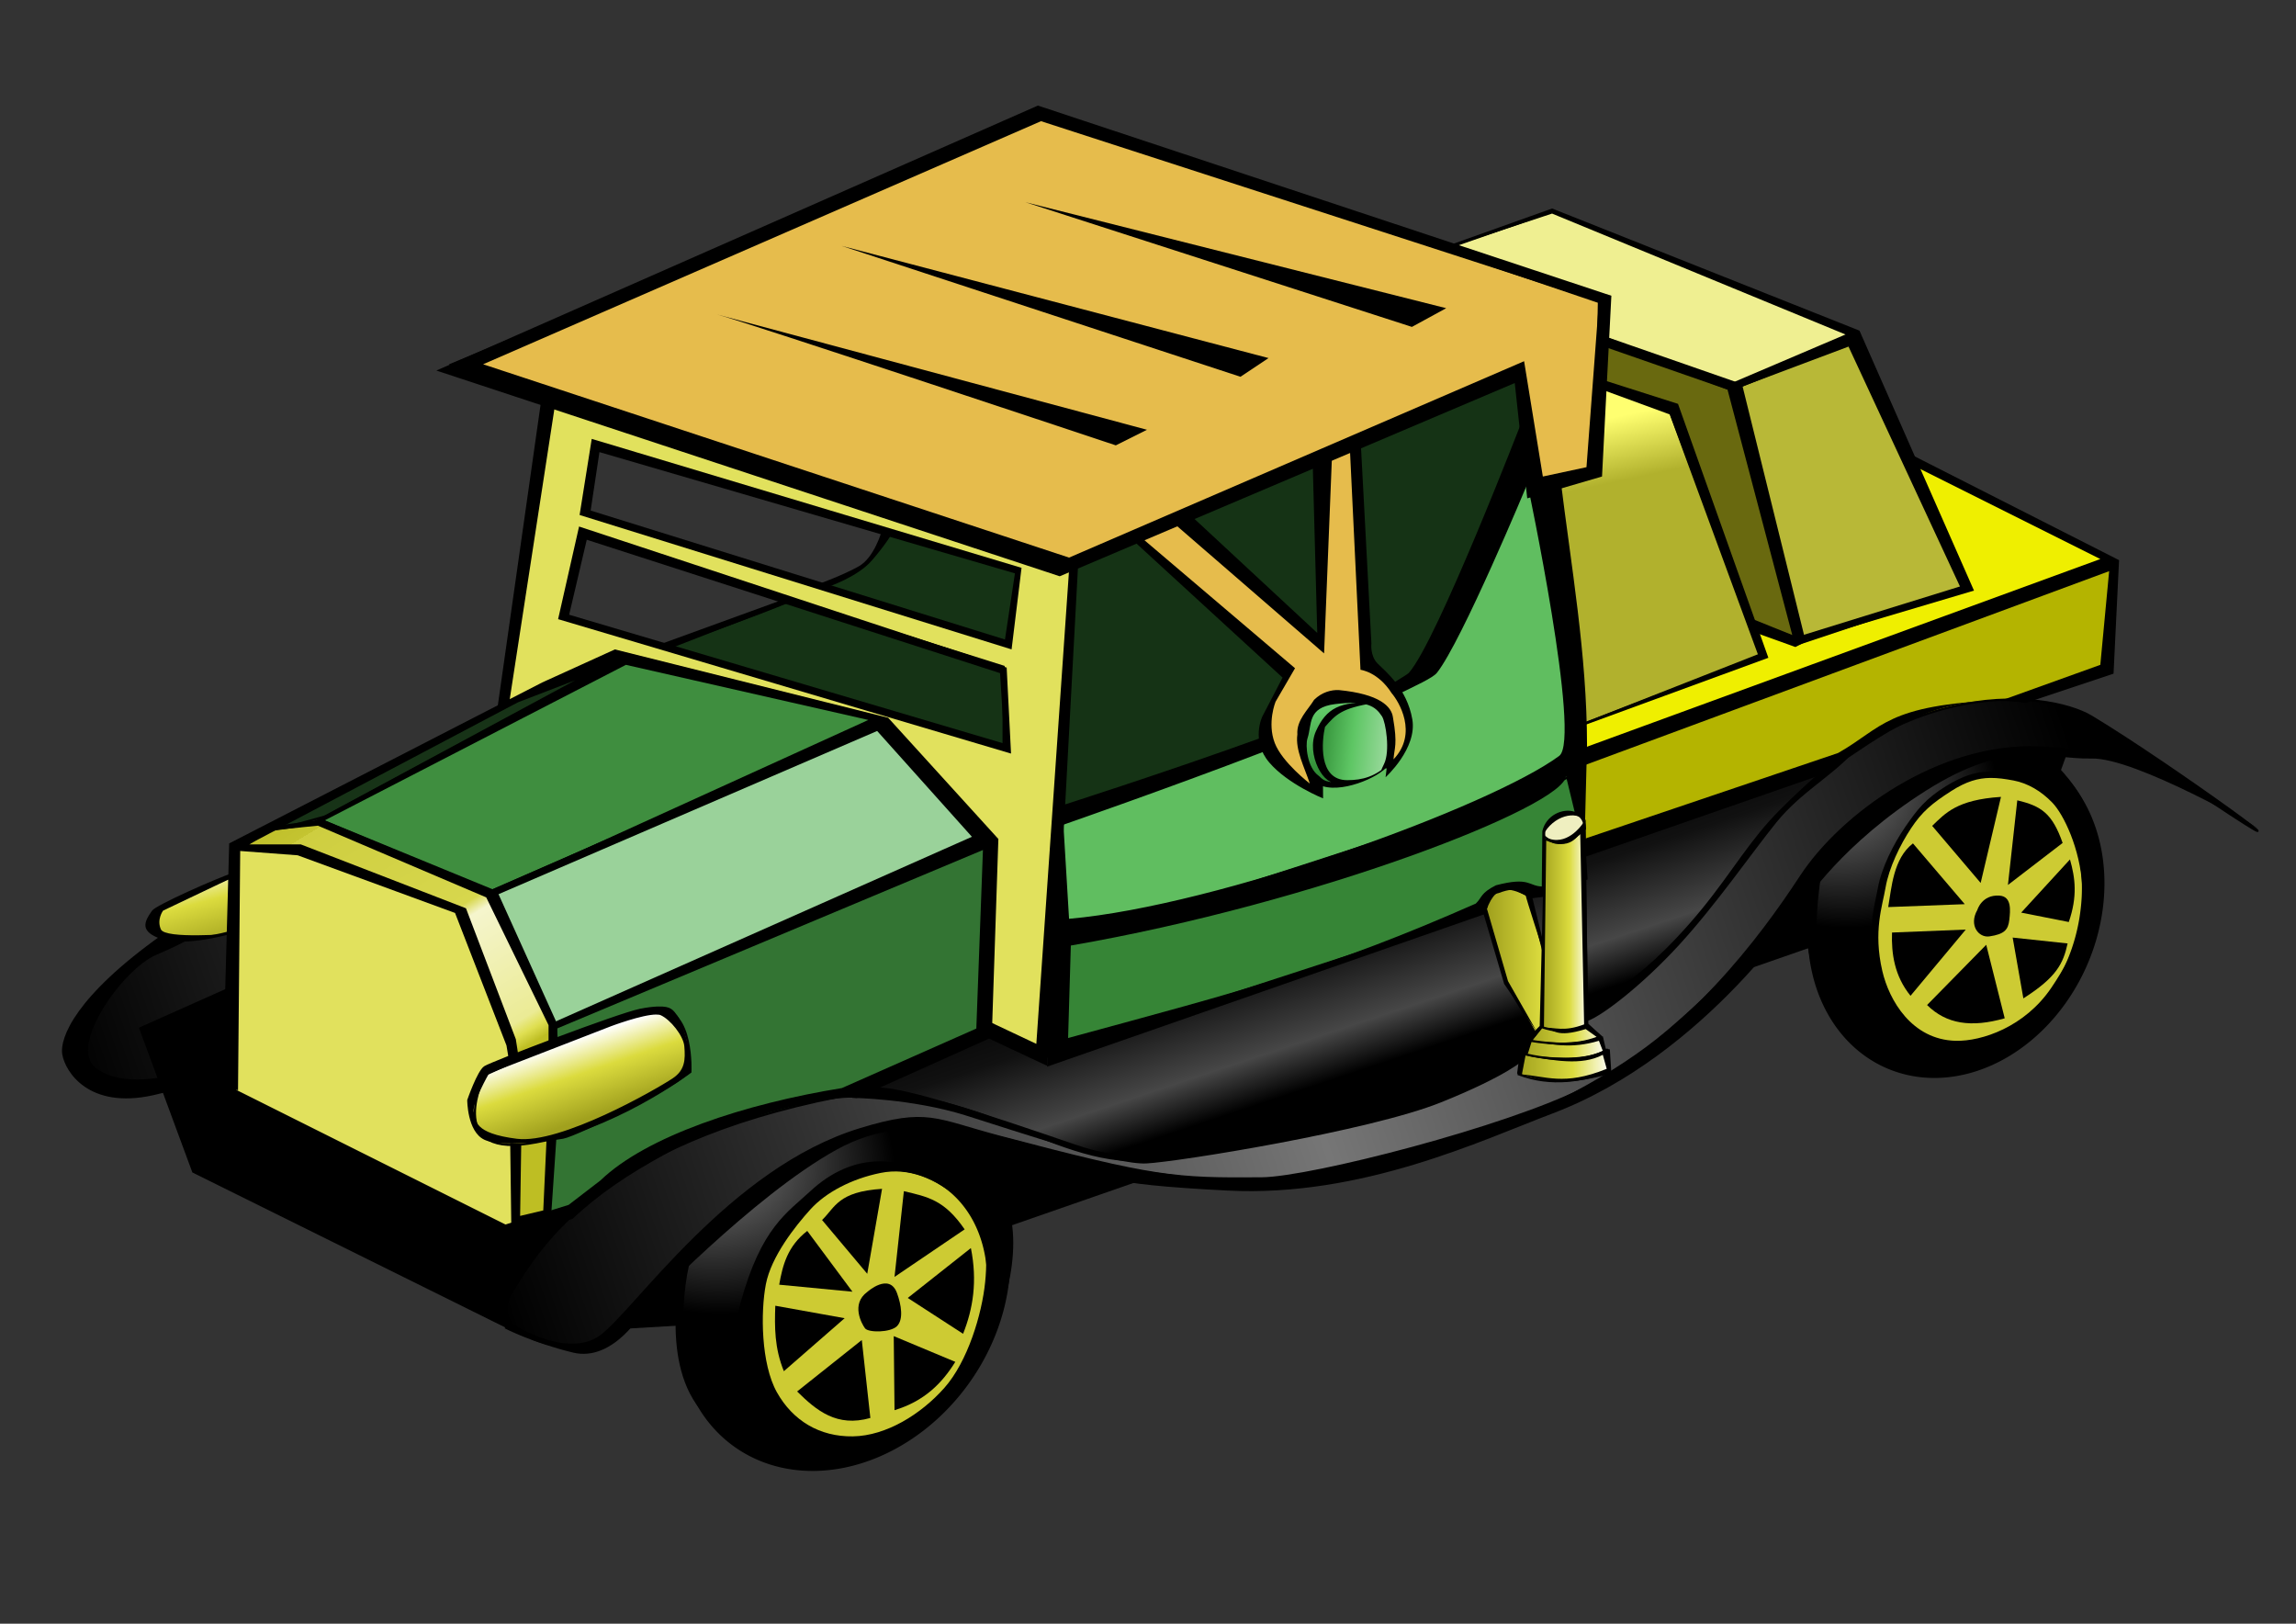 <?xml version="1.0" encoding="UTF-8" standalone="no"?>
<!-- Created with Inkscape (http://www.inkscape.org/) -->

<svg
   xmlns:dc="http://purl.org/dc/elements/1.1/"
   xmlns:cc="http://creativecommons.org/ns#"
   xmlns:rdf="http://www.w3.org/1999/02/22-rdf-syntax-ns#"
   xmlns:svg="http://www.w3.org/2000/svg"
   xmlns="http://www.w3.org/2000/svg"
   xmlns:xlink="http://www.w3.org/1999/xlink"
   xmlns:sodipodi="http://sodipodi.sourceforge.net/DTD/sodipodi-0.dtd"
   xmlns:inkscape="http://www.inkscape.org/namespaces/inkscape"
   width="1052.362"
   height="744.094"
   id="svg2"
   version="1.1"
   inkscape:version="0.48.3.1 r9886"
   sodipodi:docname="New document 1">
  <rect width="100%" height="100%" fill="#333333" stroke="none"/>
  <defs
     id="defs4">
    <linearGradient
       id="linearGradient4463">
      <stop
         style="stop-color:#2e8a34;stop-opacity:1;"
         offset="0"
         id="stop4465" />
      <stop
         id="stop4471"
         offset="0.5"
         style="stop-color:#5ec664;stop-opacity:1;" />
      <stop
         style="stop-color:#9dda9f;stop-opacity:1;"
         offset="1"
         id="stop4467" />
    </linearGradient>
    <linearGradient
       id="linearGradient4350">
      <stop
         id="stop4352"
         offset="0"
         style="stop-color:#000000;stop-opacity:1;" />
      <stop
         style="stop-color:#474747;stop-opacity:1;"
         offset="0.228"
         id="stop4354" />
      <stop
         id="stop4358"
         offset="0.614"
         style="stop-color:#111111;stop-opacity:1;" />
      <stop
         id="stop4356"
         offset="1"
         style="stop-color:#000000;stop-opacity:1;" />
    </linearGradient>
    <linearGradient
       id="linearGradient4298">
      <stop
         style="stop-color:#a1a11e;stop-opacity:1;"
         offset="0"
         id="stop4300" />
      <stop
         id="stop4302"
         offset="0.592"
         style="stop-color:#dbdb3e;stop-opacity:1;" />
      <stop
         style="stop-color:#ffffff;stop-opacity:1;"
         offset="1"
         id="stop4304" />
    </linearGradient>
    <linearGradient
       id="linearGradient4201">
      <stop
         style="stop-color:#858585;stop-opacity:1;"
         offset="0"
         id="stop4203" />
      <stop
         style="stop-color:#000000;stop-opacity:1;"
         offset="1"
         id="stop4205" />
    </linearGradient>
    <linearGradient
       id="linearGradient4117">
      <stop
         style="stop-color:#000000;stop-opacity:1;"
         offset="0"
         id="stop4119" />
      <stop
         id="stop4125"
         offset="0.5"
         style="stop-color:#767676;stop-opacity:1;" />
      <stop
         style="stop-color:#000000;stop-opacity:1;"
         offset="1"
         id="stop4121" />
    </linearGradient>
    <linearGradient
       id="linearGradient4106">
      <stop
         id="stop4108"
         offset="0"
         style="stop-color:#a1a11e;stop-opacity:1;" />
      <stop
         style="stop-color:#dbdb3e;stop-opacity:1;"
         offset="0.568"
         id="stop4110" />
      <stop
         id="stop4112"
         offset="1"
         style="stop-color:#ffffff;stop-opacity:1;" />
    </linearGradient>
    <linearGradient
       id="linearGradient4088">
      <stop
         style="stop-color:#a1a11e;stop-opacity:1;"
         offset="0"
         id="stop4090" />
      <stop
         id="stop4096"
         offset="0.557"
         style="stop-color:#dbdb3e;stop-opacity:1;" />
      <stop
         style="stop-color:#ffffff;stop-opacity:1;"
         offset="1"
         id="stop4092" />
    </linearGradient>
    <linearGradient
       id="linearGradient4068">
      <stop
         style="stop-color:#bbbb23;stop-opacity:1;"
         offset="0"
         id="stop4070" />
      <stop
         id="stop4078"
         offset="0.148"
         style="stop-color:#c4c431;stop-opacity:1;" />
      <stop
         id="stop4076"
         offset="0.148"
         style="stop-color:#cece40;stop-opacity:1;" />
      <stop
         style="stop-color:#d7d74d;stop-opacity:1;"
         offset="0.553"
         id="stop4080" />
      <stop
         id="stop4082"
         offset="0.593"
         style="stop-color:#f5f5cd;stop-opacity:1;" />
      <stop
         style="stop-color:#ebeb95;stop-opacity:1;"
         offset="0.925"
         id="stop4084" />
      <stop
         id="stop4086"
         offset="0.963"
         style="stop-color:#dfdf51;stop-opacity:1;" />
      <stop
         style="stop-color:#bebe23;stop-opacity:1;"
         offset="1"
         id="stop4072" />
    </linearGradient>
    <linearGradient
       id="linearGradient3909">
      <stop
         style="stop-color:#b1b12d;stop-opacity:1;"
         offset="0"
         id="stop3911" />
      <stop
         style="stop-color:#ffff70;stop-opacity:1;"
         offset="1"
         id="stop3913" />
    </linearGradient>
    <linearGradient
       inkscape:collect="always"
       xlink:href="#linearGradient3909"
       id="linearGradient3915"
       x1="722.357"
       y1="224.809"
       x2="716.214"
       y2="196.237"
       gradientUnits="userSpaceOnUse" />
    <linearGradient
       inkscape:collect="always"
       xlink:href="#linearGradient4068"
       id="linearGradient4074"
       x1="125.929"
       y1="364.094"
       x2="207.643"
       y2="499.809"
       gradientUnits="userSpaceOnUse" />
    <linearGradient
       inkscape:collect="always"
       xlink:href="#linearGradient4088"
       id="linearGradient4094"
       x1="257.174"
       y1="516.536"
       x2="245.534"
       y2="482.25"
       gradientUnits="userSpaceOnUse" />
    <linearGradient
       inkscape:collect="always"
       xlink:href="#linearGradient4106"
       id="linearGradient4104"
       x1="101.429"
       y1="398.38"
       x2="91.429"
       y2="361.237"
       gradientUnits="userSpaceOnUse"
       gradientTransform="translate(-1.429,35.714)" />
    <linearGradient
       inkscape:collect="always"
       xlink:href="#linearGradient4117-8"
       id="linearGradient4123-4"
       x1="223.074"
       y1="581.612"
       x2="948.101"
       y2="337.326"
       gradientUnits="userSpaceOnUse" />
    <linearGradient
       id="linearGradient4117-8">
      <stop
         style="stop-color:#000000;stop-opacity:1;"
         offset="0"
         id="stop4119-1" />
      <stop
         id="stop4125-0"
         offset="0.5"
         style="stop-color:#767676;stop-opacity:1;" />
      <stop
         style="stop-color:#000000;stop-opacity:1;"
         offset="1"
         id="stop4121-4" />
    </linearGradient>
    <linearGradient
       gradientTransform="translate(8.4436692e-8,308.268)"
       y2="337.326"
       x2="948.101"
       y1="581.612"
       x1="223.074"
       gradientUnits="userSpaceOnUse"
       id="linearGradient4143"
       xlink:href="#linearGradient4117-8"
       inkscape:collect="always" />
    <radialGradient
       inkscape:collect="always"
       xlink:href="#linearGradient4201-9"
       id="radialGradient4209-5"
       cx="347.722"
       cy="565.313"
       fx="347.722"
       fy="565.313"
       r="75"
       gradientTransform="matrix(1.013,0.736,-0.682,0.657,362.46,-83.515)"
       gradientUnits="userSpaceOnUse" />
    <linearGradient
       id="linearGradient4201-9">
      <stop
         style="stop-color:#858585;stop-opacity:1;"
         offset="0"
         id="stop4203-8" />
      <stop
         style="stop-color:#000000;stop-opacity:1;"
         offset="1"
         id="stop4205-5" />
    </linearGradient>
    <radialGradient
       inkscape:collect="always"
       xlink:href="#linearGradient4201-9"
       id="radialGradient4269"
       gradientUnits="userSpaceOnUse"
       gradientTransform="matrix(1.013,0.736,-0.682,0.657,362.46,-83.515)"
       cx="347.722"
       cy="565.313"
       fx="347.722"
       fy="565.313"
       r="75" />
    <radialGradient
       inkscape:collect="always"
       xlink:href="#linearGradient4201-3"
       id="radialGradient4209-0"
       cx="347.722"
       cy="565.313"
       fx="347.722"
       fy="565.313"
       r="75"
       gradientTransform="matrix(1.013,0.736,-0.682,0.657,362.46,-83.515)"
       gradientUnits="userSpaceOnUse" />
    <linearGradient
       id="linearGradient4201-3">
      <stop
         style="stop-color:#858585;stop-opacity:1;"
         offset="0"
         id="stop4203-2" />
      <stop
         style="stop-color:#000000;stop-opacity:1;"
         offset="1"
         id="stop4205-53" />
    </linearGradient>
    <radialGradient
       r="75"
       fy="565.313"
       fx="347.722"
       cy="565.313"
       cx="347.722"
       gradientTransform="matrix(1.013,0.736,-0.682,0.657,362.46,-83.515)"
       gradientUnits="userSpaceOnUse"
       id="radialGradient4229-7"
       xlink:href="#linearGradient4201-3"
       inkscape:collect="always" />
    <linearGradient
       inkscape:collect="always"
       xlink:href="#linearGradient4298"
       id="linearGradient4296"
       x1="706.643"
       y1="734.609"
       x2="728"
       y2="734.609"
       gradientUnits="userSpaceOnUse" />
    <linearGradient
       inkscape:collect="always"
       xlink:href="#linearGradient4298"
       id="linearGradient4312"
       x1="697.357"
       y1="789.148"
       x2="736.214"
       y2="789.148"
       gradientUnits="userSpaceOnUse" />
    <linearGradient
       inkscape:collect="always"
       xlink:href="#linearGradient4298"
       id="linearGradient4320"
       x1="700.214"
       y1="782.925"
       x2="736.036"
       y2="781.854"
       gradientUnits="userSpaceOnUse" />
    <linearGradient
       inkscape:collect="always"
       xlink:href="#linearGradient4298"
       id="linearGradient4328"
       x1="695.571"
       y1="796.644"
       x2="738.357"
       y2="796.644"
       gradientUnits="userSpaceOnUse" />
    <linearGradient
       inkscape:collect="always"
       xlink:href="#linearGradient4298"
       id="linearGradient4336"
       x1="682.357"
       y1="751.648"
       x2="723.357"
       y2="751.648"
       gradientUnits="userSpaceOnUse" />
    <linearGradient
       inkscape:collect="always"
       xlink:href="#linearGradient4350-2"
       id="linearGradient4348-8"
       x1="580.929"
       y1="504.809"
       x2="551.929"
       y2="417.666"
       gradientUnits="userSpaceOnUse" />
    <linearGradient
       id="linearGradient4350-2">
      <stop
         id="stop4352-3"
         offset="0"
         style="stop-color:#000000;stop-opacity:1;" />
      <stop
         style="stop-color:#474747;stop-opacity:1;"
         offset="0.228"
         id="stop4354-6" />
      <stop
         id="stop4358-1"
         offset="0.614"
         style="stop-color:#111111;stop-opacity:1;" />
      <stop
         id="stop4356-4"
         offset="1"
         style="stop-color:#000000;stop-opacity:1;" />
    </linearGradient>
    <linearGradient
       gradientTransform="translate(0,2.421875e-6)"
       y2="417.666"
       x2="551.929"
       y1="504.809"
       x1="580.929"
       gradientUnits="userSpaceOnUse"
       id="linearGradient4381"
       xlink:href="#linearGradient4350-2"
       inkscape:collect="always" />
    <linearGradient
       gradientTransform="translate(8.4436692e-8,308.268)"
       y2="337.326"
       x2="948.101"
       y1="581.612"
       x1="223.074"
       gradientUnits="userSpaceOnUse"
       id="linearGradient4143-1"
       xlink:href="#linearGradient4117-8-0"
       inkscape:collect="always" />
    <linearGradient
       id="linearGradient4117-8-0">
      <stop
         style="stop-color:#000000;stop-opacity:1;"
         offset="0"
         id="stop4119-1-4" />
      <stop
         id="stop4125-0-7"
         offset="0.5"
         style="stop-color:#767676;stop-opacity:1;" />
      <stop
         style="stop-color:#000000;stop-opacity:1;"
         offset="1"
         id="stop4121-4-2" />
    </linearGradient>
    <linearGradient
       y2="337.326"
       x2="948.101"
       y1="581.612"
       x1="223.074"
       gradientTransform="translate(-200.588,-116.089)"
       gradientUnits="userSpaceOnUse"
       id="linearGradient4438"
       xlink:href="#linearGradient4117-8-0"
       inkscape:collect="always" />
    <linearGradient
       inkscape:collect="always"
       xlink:href="#linearGradient4463"
       id="linearGradient4469"
       x1="619.734"
       y1="351.65"
       x2="609.622"
       y2="299.122"
       gradientUnits="userSpaceOnUse" />
    <linearGradient
       inkscape:collect="always"
       xlink:href="#linearGradient4463"
       id="linearGradient4484"
       x1="620.912"
       y1="335.959"
       x2="655.231"
       y2="335.959"
       gradientUnits="userSpaceOnUse"
       gradientTransform="matrix(1,0,-0.112,1.028,19.592,-4.97)" />
  </defs>
  <sodipodi:namedview
     id="base"
     pagecolor="#ffffff"
     bordercolor="#666666"
     borderopacity="1.0"
     inkscape:pageopacity="0.0"
     inkscape:pageshadow="2"
     inkscape:zoom="0.49497475"
     inkscape:cx="171.06977"
     inkscape:cy="695.32194"
     inkscape:document-units="px"
     inkscape:current-layer="layer26"
     showgrid="false"
     inkscape:snap-bbox="true"
     inkscape:window-width="1600"
     inkscape:window-height="857"
     inkscape:window-x="0"
     inkscape:window-y="0"
     inkscape:window-maximized="1" />
  <g
     inkscape:groupmode="layer"
     id="layer20"
     inkscape:label="Chassis Behind"
     sodipodi:insensitive="true">
    <g
       inkscape:groupmode="layer"
       id="layer23"
       inkscape:label="Back swoosh">
      <path
         style="fill:url(#linearGradient4438);fill-opacity:1;stroke:#000000;stroke-width:1px;stroke-linecap:butt;stroke-linejoin:miter;stroke-opacity:1;display:inline"
         d="m 183.698,386.577 c -108.571,21.429 -137.143,68.571 -150,90 -12.857,21.429 35.714,34.286 52.857,14.286 24.562,-28.656 91.311,-103.684 147.143,-91.429 58.571,12.857 60.829,19.816 125.714,25.714 62.857,5.714 157.143,-28.571 204.286,-68.571 47.143,-40 75.714,-82.857 104.286,-104.286 28.571,-21.429 84.286,-41.429 144.286,-1.429 60,40 -18.571,-17.143 -54.286,-38.571 -19.638,-11.783 -98.626,-23.387 -164.286,71.429 -21.472,31.007 -44.36,51.867 -90,80 -39.162,24.139 -91.744,41.327 -174.286,51.429 -46.987,5.75 -81.429,-37.143 -145.714,-28.571 z"
         id="path3035-9"
         inkscape:connector-curvature="0"
         sodipodi:nodetypes="csssssssssssc" />
    </g>
    <g
       inkscape:groupmode="layer"
       id="layer21"
       inkscape:label="Base#1"
       style="display:inline">
      <path
         style="fill:#000000;fill-opacity:1;stroke:#000000;stroke-width:1px;stroke-linecap:butt;stroke-linejoin:miter;stroke-opacity:1"
         d="m 64.286,471.237 24.286,65.714 150,74.286 97.143,-5.714 591.429,-205.714 24.286,-67.143 -67.143,-7.143 -740,110 z"
         id="path4360"
         inkscape:connector-curvature="0"
         sodipodi:nodetypes="ccccccccc" />
    </g>
    <g
       inkscape:groupmode="layer"
       id="layer22"
       inkscape:label="Tube">
      <path
         style="fill:url(#linearGradient4381);fill-opacity:1;stroke:#000000;stroke-width:1px;stroke-linecap:butt;stroke-linejoin:miter;stroke-opacity:1"
         d="m 364.286,496.952 497.143,-161.429 -34.286,60 L 690,502.666 550,536.952 397.143,508.38 z"
         id="path4340"
         inkscape:connector-curvature="0" />
    </g>
  </g>
  <g
     inkscape:groupmode="layer"
     id="layer3"
     inkscape:label="Back"
     style="display:inline">
    <g
       inkscape:groupmode="layer"
       id="layer4"
       inkscape:label="Base">
      <path
         style="fill:#b4b400;fill-opacity:1;stroke:#000000;stroke-width:1px;stroke-linecap:butt;stroke-linejoin:miter;stroke-opacity:1"
         d="m 724.286,389.809 242.857,-81.429 1.429,-50 -242.857,90 z"
         id="path3011"
         inkscape:connector-curvature="0"
         sodipodi:nodetypes="ccccc" />
      <path
         style="fill:#efef00;fill-opacity:1;stroke:#000000;stroke-width:1px;stroke-linecap:butt;stroke-linejoin:miter;stroke-opacity:1"
         d="m 967.143,256.952 -238.571,-120 -257.143,87.143 252.857,122.857 z"
         id="path3013"
         inkscape:connector-curvature="0"
         sodipodi:nodetypes="ccccc" />
    </g>
    <g
       inkscape:groupmode="layer"
       id="layer6"
       inkscape:label="Block 2">
      <path
         style="fill:#b8b837;fill-opacity:1;stroke:#000000;stroke-width:1px;stroke-linecap:butt;stroke-linejoin:miter;stroke-opacity:1"
         d="M 822.857,295.523 900,269.809 851.429,155.523 794.286,178.38 z"
         id="path3015"
         inkscape:connector-curvature="0" />
      <path
         style="fill:#efef91;fill-opacity:1;stroke:#000000;stroke-width:1px;stroke-linecap:butt;stroke-linejoin:miter;stroke-opacity:1"
         d="m 851.429,152.666 -140,-55.714 -65.714,22.857 147.143,57.143 z"
         id="path3017"
         inkscape:connector-curvature="0" />
      <path
         style="fill:#69690f;fill-opacity:1;stroke:#000000;stroke-width:1px;stroke-linecap:butt;stroke-linejoin:miter;stroke-opacity:1"
         d="m 824.286,292.666 -210,-84.286 30,-85.714 148.571,55.714 z"
         id="path3019"
         inkscape:connector-curvature="0" />
    </g>
    <g
       inkscape:groupmode="layer"
       id="layer5"
       inkscape:label="Block 1"
       style="display:inline">
      <path
         style="fill:url(#linearGradient3915);fill-opacity:1;stroke:#000000;stroke-width:1px;stroke-linecap:butt;stroke-linejoin:miter;stroke-opacity:1"
         d="m 716.429,170.523 47.857,15 43.102,114.949 -83.86,32.107 -16.385,-118.485 z"
         id="path3009"
         inkscape:connector-curvature="0"
         sodipodi:nodetypes="cccccc" />
    </g>
  </g>
  <g
     inkscape:groupmode="layer"
     id="layer8"
     inkscape:label="Cab"
     style="display:inline">
    <g
       inkscape:groupmode="layer"
       id="layer9"
       inkscape:label="Inside"
       style="display:inline">
      <path
         style="fill:#153315;fill-opacity:1;stroke:#000000;stroke-width:1px;stroke-linecap:butt;stroke-linejoin:miter;stroke-opacity:1"
         d="m 231.429,319.809 251.429,94.286 205.714,-94.286 20,-157.143 -245.714,-55.714 c 0,0 -44.177,140.125 -70,154.286 -44.286,24.286 -161.429,58.571 -161.429,58.571 z"
         id="path3978"
         inkscape:connector-curvature="0"
         sodipodi:nodetypes="cccccsc" />
    </g>
    <g
       inkscape:groupmode="layer"
       id="layer10"
       inkscape:label="Outside"
       style="display:inline">
      <path
         style="fill:#368536;fill-opacity:1;stroke:#000000;stroke-width:1px;stroke-linecap:butt;stroke-linejoin:miter;stroke-opacity:1"
         d="m 481.429,482.666 245.714,-80 -4.286,-68.571 -237.143,98.571 z"
         id="path3021"
         inkscape:connector-curvature="0" />
      <path
         style="fill:#60be60;fill-opacity:1;stroke:#000000;stroke-width:1px;stroke-linecap:butt;stroke-linejoin:miter;stroke-opacity:1"
         d="m 485.714,372.666 c 0,0 142.857,-47.143 165.714,-62.857 C 674.286,294.094 700,202.666 700,202.666 l 10,-1.429 c 0,0 28.571,147.143 7.143,155.714 -21.429,8.571 -231.429,75.714 -231.429,75.714 z"
         id="path2999"
         inkscape:connector-curvature="0" />
    </g>
    <g
       inkscape:groupmode="layer"
       id="layer11"
       inkscape:label="Front"
       style="display:inline">
      <path
         style="fill:#e1e15d;fill-opacity:1;stroke:#000000;stroke-width:1px;stroke-linecap:butt;stroke-linejoin:miter;stroke-opacity:1"
         d="M 252.844,174.094 222.156,386.938 480,484.094 l 12.844,-230 z m 20.022,29.996 194.286,57.161 -4.295,33.567 -194.295,-59.308 z m -5.728,40.71 192.848,60.732 0.027,37.129 -201.451,-59.996 z"
         id="path2991"
         inkscape:connector-curvature="0"
         sodipodi:nodetypes="ccccccccccccccc" />
    </g>
    <g
       inkscape:groupmode="layer"
       id="layer24"
       inkscape:label="Spike">
      <path
         style="fill:url(#linearGradient4469);fill-opacity:1;stroke:none;stroke-width:1px;stroke-linecap:butt;stroke-linejoin:miter;stroke-opacity:1"
         d="m 602.235,358.512 22.365,-1.061 2.847,-35.478 -24.202,-2.265 -12.306,24.366 z"
         id="path4461"
         inkscape:connector-curvature="0"
         sodipodi:nodetypes="cccccc" />
    </g>
  </g>
  <g
     inkscape:groupmode="layer"
     id="layer7"
     inkscape:label="Roof"
     style="display:inline"
     sodipodi:insensitive="true">
    <path
       style="fill:#e6bc4c;fill-opacity:1;stroke:none"
       d="m 511.429,238.38 22.857,-8.571 71.429,65.714 0,-105.714 15.714,-1.429 3.867,116.118 c 7.677,4.628 16.854,15.181 20.837,28.428 0.623,7.985 -5.009,12.333 -8.265,19.026 -2.748,-22.911 -4.076,-22.484 -12.975,-28.882 -8.9,-6.398 -18.578,-0.986 -23.204,4.077 -12.78,11.602 1.931,24.903 2.709,36.505 -7.563,-3.833 -25.151,-9.043 -24.398,-26.699 0.496,-13.303 6.667,-18.095 10,-27.143 z"
       id="path2989"
       inkscape:connector-curvature="0"
       sodipodi:nodetypes="cccccccczccccc" />
    <path
       style="fill:#e6bc4c;fill-opacity:1;stroke:#000000;stroke-width:1px;stroke-linecap:butt;stroke-linejoin:miter;stroke-opacity:1"
       d="m 207.143,166.952 280,94.286 211.429,-91.429 4.286,55.714 28.571,-10 1.429,-77.143 L 480,52.666 z"
       id="path2987"
       inkscape:connector-curvature="0" />
  </g>
  <g
     inkscape:groupmode="layer"
     id="layer25"
     inkscape:label="Spike Cap">
    <path
       style="fill:url(#linearGradient4484);fill-opacity:1;stroke:none;stroke-width:1.014px;stroke-linecap:butt;stroke-linejoin:miter;stroke-opacity:1"
       d="m 613.897,325.023 c -11.021,5.161 -11.63,22.139 -7.258,28.371 4.372,6.233 15.192,5.453 22.598,2.337 7.406,-3.116 7.03,-4.804 6.816,-21.424 -0.215,-16.62 -6.164,-11.296 -11.185,-11.784 -10.697,-1.039 -10.971,2.5 -10.971,2.5 z"
       id="path4476"
       inkscape:connector-curvature="0"
       sodipodi:nodetypes="cssssc" />
  </g>
  <g
     inkscape:groupmode="layer"
     id="layer2"
     inkscape:label="Hood"
     sodipodi:insensitive="true">
    <path
       style="fill:#3f8e3f;fill-opacity:1;stroke:#000000;stroke-width:1px;stroke-linecap:butt;stroke-linejoin:miter;stroke-opacity:1"
       d="M 285,299.809 146.429,375.523 225,408.38 405,329.809 z"
       id="path2993"
       inkscape:connector-curvature="0"
       sodipodi:nodetypes="ccccc" />
    <path
       style="fill:#173317;fill-opacity:1;stroke:#000000;stroke-width:1px;stroke-linecap:butt;stroke-linejoin:miter;stroke-opacity:1"
       d="m 285,301.237 -28.571,10 -138.571,71.429 31.429,-8.571 z"
       id="path2995"
       inkscape:connector-curvature="0"
       sodipodi:nodetypes="ccccc" />
    <path
       style="fill:#9ad29a;fill-opacity:1;stroke:#000000;stroke-width:1px;stroke-linecap:butt;stroke-linejoin:miter;stroke-opacity:1"
       d="M 225,408.38 253.571,469.809 452.143,386.952 405,329.809 z"
       id="path2997"
       inkscape:connector-curvature="0"
       sodipodi:nodetypes="ccccc" />
    <path
       style="fill:#337433;fill-opacity:1;stroke:#000000;stroke-width:1px;stroke-linecap:butt;stroke-linejoin:miter;stroke-opacity:1"
       d="m 453.571,385.523 -2.857,90 -200,84.286 4.286,-90 z"
       id="path3033"
       inkscape:connector-curvature="0"
       sodipodi:nodetypes="ccccc" />
  </g>
  <g
     inkscape:label="Chassis Front"
     inkscape:groupmode="layer"
     id="layer1"
     transform="translate(0,-308.268)"
     style="display:inline"
     sodipodi:insensitive="true">
    <g
       inkscape:groupmode="layer"
       id="layer16"
       inkscape:label="Wheels">
      <path
         sodipodi:type="arc"
         style="fill:url(#radialGradient4269);fill-opacity:1;fill-rule:nonzero;stroke:none;display:inline"
         id="path4199"
         sodipodi:cx="406.42856"
         sodipodi:cy="608.38019"
         sodipodi:rx="75"
         sodipodi:ry="81.428574"
         d="m 481.429,608.38 a 75,81.429 0 1 1 -150,0 75,81.429 0 1 1 150,0 z"
         transform="matrix(1,0,-0.175,1,86.733,292.553)" />
      <path
         sodipodi:type="arc"
         style="fill:#cdcb33;fill-opacity:1;fill-rule:nonzero;stroke:none;display:inline"
         id="path4211"
         sodipodi:cx="401.42856"
         sodipodi:cy="587.66589"
         sodipodi:rx="34.285713"
         sodipodi:ry="37.857143"
         d="m 435.714,587.666 a 34.286,37.857 0 1 1 -68.571,0 34.286,37.857 0 1 1 68.571,0 z"
         transform="matrix(1.6,0,-0.303,1.679,-67.838,-78.044)" />
      <path
         sodipodi:type="arc"
         style="fill:url(#radialGradient4229-7);fill-opacity:1;fill-rule:nonzero;stroke:none;display:inline"
         id="path4199-7"
         sodipodi:cx="406.42856"
         sodipodi:cy="608.38019"
         sodipodi:rx="75"
         sodipodi:ry="81.428574"
         d="m 481.429,608.38 a 75,81.429 0 1 1 -150,0 75,81.429 0 1 1 150,0 z"
         transform="matrix(0.897,0,-0.122,0.956,606.223,142.808)" />
      <path
         sodipodi:type="arc"
         style="fill:#cdcb33;fill-opacity:1;fill-rule:nonzero;stroke:none;display:inline"
         id="path4211-1"
         sodipodi:cx="401.42856"
         sodipodi:cy="587.66589"
         sodipodi:rx="34.285713"
         sodipodi:ry="37.857143"
         d="m 435.714,587.666 a 34.286,37.857 0 1 1 -68.571,0 34.286,37.857 0 1 1 68.571,0 z"
         transform="matrix(1.354,0,-0.199,1.623,480.579,-228.352)" />
    </g>
    <g
       inkscape:groupmode="layer"
       id="layer17"
       inkscape:label="Swoosh">
      <path
         style="fill:url(#linearGradient4143);fill-opacity:1;stroke:#000000;stroke-width:1px;stroke-linecap:butt;stroke-linejoin:miter;stroke-opacity:1;display:inline"
         d="m 384.286,810.934 c -108.571,21.429 -137.143,68.571 -150,90 -12.857,21.429 35.714,34.286 52.857,14.286 24.562,-28.656 91.311,-103.684 147.143,-91.429 58.571,12.857 60.829,19.816 125.714,25.714 62.857,5.714 157.143,-28.571 204.286,-68.571 47.143,-40 75.714,-82.857 104.286,-104.286 28.571,-21.429 84.286,-41.429 144.286,-1.429 60,40 -18.571,-17.143 -54.286,-38.571 -19.638,-11.783 -98.626,-23.387 -164.286,71.429 -21.472,31.007 -44.36,51.867 -90,80 C 665.124,812.216 612.541,829.404 530,839.505 483.013,845.255 448.571,802.362 384.286,810.934 z"
         id="path3035"
         inkscape:connector-curvature="0"
         sodipodi:nodetypes="csssssssssssc" />
    </g>
    <g
       inkscape:groupmode="layer"
       id="layer18"
       inkscape:label="Piping">
      <path
         style="fill:url(#linearGradient4336);fill-opacity:1;stroke:#000000;stroke-width:1px;stroke-linecap:butt;stroke-linejoin:miter;stroke-opacity:1;display:inline"
         d="m 680.837,725.133 9.163,32.944 15.714,27.143 17.143,-8.571 -14.112,-27.143 -7.821,-30.923 c -7.5,-3.044 -15.196,-7.361 -20.087,6.551 z"
         id="path3031"
         inkscape:connector-curvature="0"
         sodipodi:nodetypes="ccccccc" />
      <path
         style="fill:url(#linearGradient4296);fill-opacity:1;stroke:#000000;stroke-width:1px;stroke-linecap:butt;stroke-linejoin:miter;stroke-opacity:1;display:inline"
         d="m 708.214,692.719 -1.071,87.143 c 6.664,-0.111 12.004,3.749 20.357,-1.429 l -1.429,-90.357 c -5.952,6.809 -11.905,7.335 -17.857,4.643 z"
         id="path3023"
         inkscape:connector-curvature="0"
         sodipodi:nodetypes="ccccc" />
      <path
         style="fill:url(#linearGradient4320);fill-opacity:1;stroke:#000000;stroke-width:1px;stroke-linecap:butt;stroke-linejoin:miter;stroke-opacity:1;display:inline"
         d="m 706.607,778.969 -5.893,7.321 c 11.31,2.28 21.905,1.281 33.214,-2.143 l -5.714,-5.714 c -10.553,3.518 -16.16,2.287 -21.607,0.536 z"
         id="path3025"
         inkscape:connector-curvature="0"
         sodipodi:nodetypes="ccccc" />
      <path
         style="fill:url(#linearGradient4312);fill-opacity:1;stroke:#000000;stroke-width:1px;stroke-linecap:butt;stroke-linejoin:miter;stroke-opacity:1;display:inline"
         d="m 700.357,785.041 -2.5,9.464 c 13.118,-0.086 25.475,5.483 37.857,-4.643 l -1.429,-6.071 c -10.532,3.641 -21.493,3.32 -33.929,1.25 z"
         id="path3027"
         inkscape:connector-curvature="0"
         sodipodi:nodetypes="ccccc" />
      <path
         style="fill:url(#linearGradient4328);fill-opacity:1;stroke:#000000;stroke-width:1px;stroke-linecap:butt;stroke-linejoin:miter;stroke-opacity:1;display:inline"
         d="m 697.679,791.112 -1.607,9.464 c 15.258,5.734 29.752,2.847 41.786,-1.429 l -1.429,-9.643 c -10.386,5.868 -25.951,4.665 -38.75,1.607 z"
         id="path3029"
         inkscape:connector-curvature="0"
         sodipodi:nodetypes="ccccc" />
      <path
         style="fill:#efefc0;fill-opacity:1;stroke:#000000;stroke-width:1px;stroke-linecap:butt;stroke-linejoin:miter;stroke-opacity:1;display:inline"
         d="m 707.857,691.648 c 0,0 -2.024,-6.081 7.857,-9.643 11.108,-4.004 10.714,6.071 10.714,6.071 -5.636,4.515 -11.095,10.098 -18.571,3.571 z"
         id="path3037"
         inkscape:connector-curvature="0"
         sodipodi:nodetypes="cscc" />
    </g>
  </g>
  <g
     inkscape:groupmode="layer"
     id="layer12"
     inkscape:label="Grill"
     sodipodi:insensitive="true">
    <g
       inkscape:groupmode="layer"
       id="layer14"
       inkscape:label="Back headlight"
       sodipodi:insensitive="true">
      <path
         style="fill:url(#linearGradient4104);fill-opacity:1;stroke:#000000;stroke-width:1px;stroke-linecap:butt;stroke-linejoin:miter;stroke-opacity:1;display:inline"
         d="m 133.571,392.666 c 0,0 -75.714,22.857 -62.857,32.857 12.857,10 40,0 40,0 0,0 47.143,-8.571 44.286,-17.143 -2.857,-8.571 -21.429,-15.714 -21.429,-15.714 z"
         id="path3003"
         inkscape:connector-curvature="0" />
    </g>
    <g
       inkscape:groupmode="layer"
       id="layer13"
       inkscape:label="Main grill">
      <path
         style="fill:url(#linearGradient4074);fill-opacity:1;stroke:#000000;stroke-width:1px;stroke-linecap:butt;stroke-linejoin:miter;stroke-opacity:1;display:inline"
         d="m 107.857,389.809 30,-1.429 74.286,30 22.857,60.714 2.143,83.571 13.571,-2.857 3.571,-88.571 -27.857,-61.429 -78.571,-32.857 -30,4.286 z"
         id="path3005"
         inkscape:connector-curvature="0"
         sodipodi:nodetypes="ccccccccccc" />
      <path
         style="fill:#e1e15d;fill-opacity:1;stroke:#000000;stroke-width:1px;stroke-linecap:butt;stroke-linejoin:miter;stroke-opacity:1;display:inline"
         d="m 106.429,388.38 1.429,111.429 128.571,64.286 L 235,479.809 210.714,416.952 137.857,389.809 z"
         id="path3007"
         inkscape:connector-curvature="0"
         sodipodi:nodetypes="ccccccc" />
    </g>
    <g
       inkscape:groupmode="layer"
       id="layer15"
       inkscape:label="Front headlight">
      <path
         style="fill:url(#linearGradient4094);fill-opacity:1;stroke:#000000;stroke-width:1px;stroke-linecap:butt;stroke-linejoin:miter;stroke-opacity:1;display:inline"
         d="m 222.143,492.666 c 0,0 -18.571,37.143 20,31.429 38.571,-5.714 74.286,-32.857 74.286,-32.857 0,0 1.429,-28.571 -14.286,-28.571 -15.714,0 -80,30 -80,30 z"
         id="path3001"
         inkscape:connector-curvature="0" />
    </g>
  </g>
  <g
     inkscape:groupmode="layer"
     id="layer26"
     inkscape:label="Lines"
     style="display:inline">
    <path
       style="fill:#000000;fill-opacity:1;stroke:none"
       d="m 697.875,192.188 c 0,0 -39.299,101.902 -52.156,116.188 -0.633,0.703 -6.258,3.99 -7.518,4.844 l 2.143,5.17 c 8.203,-4.008 16.384,-7.72 18.219,-10.013 11.429,-14.286 41.531,-86.719 41.531,-86.719 0,0 24.84,117.158 14.562,124.75 C 683.228,369.621 558.69,415.002 490,421.062 l -2.594,-43.125 c 0,0 46.777,-16.215 91.531,-33.344 l 0,-6.812 c -44.862,16.276 -95.469,32.375 -95.469,32.375 l -3.562,118.656 200.652,-69.915 c 2.027,-3.786 0.92,-8.493 6.435,-9.663 5.073,-1.905 7.291,-1.669 8.578,-0.734 l 6.078,3.194 6.078,-0.734 0.382,-29.723 c 5.564,-8.638 16.09,-9.5 18.4,-4.574 l 0.9,-35.288 c -0.025,-41.37 -7.266,-81.813 -12.25,-122.562 L 703.5,222.656 z m 19.879,163.455 3.969,16.366 c -5.465,-1.824 -13.142,1.579 -14.801,8.897 l -0.258,25.342 c -6.096,-0.206 -5.563,-4.593 -21.022,-0.544 -7.171,3.613 -6.313,5.621 -9.236,8.385 -68.042,30.004 -105.647,39.487 -186.844,61.598 l 1.25,-42.375 c 112.084,-19.373 225.996,-63.639 226.942,-77.67 z"
       id="path4494"
       inkscape:connector-curvature="0"
       sodipodi:nodetypes="csccscscccccccccccccccccccccccccc" />
    <path
       style="fill:#000000;fill-opacity:1;stroke:none"
       d="M 475.719,48.375 200,169.812 485.719,264.094 694.281,175.531 700,228.375 l 34.281,-10 4.281,-82.844 L 475.719,48.375 z m 1.438,7.156 255.688,82.844 -5.688,75.719 -20,4.281 -8.594,-52.844 -208.562,90 L 221.438,166.938 477.156,55.531 z"
       id="path4487"
       inkscape:connector-curvature="0" />
    <path
       style="fill:#000000;fill-opacity:1;stroke:none"
       d="m 875.802,212.754 86.873,43.437 -240.416,87.883 0,8.081 244.457,-90.409 -4.041,42.931 -44.952,16.162 c -53.459,2.108 -54.717,12.627 -75.256,24.244 l -116.28,39.335 -1.01,8.734 110.724,-38.472 c 28.165,-17.995 49.547,-38.003 92.681,-32.577 l 40.154,-13.385 2.525,-52.023 -98.49,-50.003 z"
       id="path4500"
       inkscape:connector-curvature="0"
       sodipodi:nodetypes="cccccccccccccccc" />
    <path
       style="fill:#000000;fill-opacity:1;stroke:#000000;stroke-width:1px;stroke-linecap:butt;stroke-linejoin:miter;stroke-opacity:1"
       d="m 732.422,173.91 0.744,3.698 32.53,11.913 40.659,110.612 -86.116,33.84 89.651,-32.83 -41.164,-115.662 z"
       id="path4502"
       inkscape:connector-curvature="0"
       sodipodi:nodetypes="cccccccc" />
    <path
       style="fill:#000000;fill-opacity:1;stroke:#000000;stroke-width:1px;stroke-linecap:butt;stroke-linejoin:miter;stroke-opacity:1"
       d="m 664.68,112.749 46.72,-15.405 135.771,55.933 -54.079,23.044 1.766,1.656 52.659,-19.772 51.518,110.864 -74.625,23.107 0.631,1.641 79.044,-23.486 L 851.91,151.911 711.4,96.082 z"
       id="path4504"
       inkscape:connector-curvature="0"
       sodipodi:nodetypes="ccccccccccccc" />
    <path
       style="fill:#000000;fill-opacity:1;stroke:#000000;stroke-width:1px;stroke-linecap:butt;stroke-linejoin:miter;stroke-opacity:1"
       d="m 734.886,154.418 63.135,21.971 29.042,117.43 -4.167,2.147 -19.319,-6.945 -2.525,-4.798 21.213,7.829 -30.052,-113.895 -57.326,-19.951 z"
       id="path4506"
       inkscape:connector-curvature="0"
       sodipodi:nodetypes="cccccccccc" />
    <path
       style="fill:#000000;fill-opacity:1;stroke:#000000;stroke-width:1px;stroke-linecap:butt;stroke-linejoin:miter;stroke-opacity:1"
       d="m 537.143,238.38 69.286,60 3.571,-89.286 -7.857,2.143 2.143,80 -60,-55.714 z"
       id="path4508"
       inkscape:connector-curvature="0" />
    <path
       style="fill:#000000;fill-opacity:1;stroke:none"
       d="m 518.571,246.952 69.286,63.571 -9.286,17.857 c 0,0 -5.357,11.071 3.214,21.071 8.571,10 24.643,16.429 24.643,16.429 l -0.038,-5.561 c 10.251,3.122 28.388,-5.391 30.31,-10.428 -6.216,5.982 -12.138,7.637 -19.231,7.64 -13.453,0.006 -11.58,-18.198 -10.173,-24.407 4.879,-5.515 7.42,-8.654 22.676,-10.975 -15.731,-0.905 -22.067,2.35 -26.827,12.939 -4.76,10.59 3.95,26.212 10.139,23.178 -6.509,0.697 -7.573,-1.812 -8.9,-2.76 -5.216,-3.724 -6.172,-13.913 -5.1,-17.128 2.143,-6.429 -0.178,-14.118 12.679,-15.714 14.713,-1.827 18.42,1.053 21.438,5.579 1.786,2.679 3.829,16.102 0.971,21.855 -3.724,7.499 1.405,0.184 1.151,2.421 -0.253,2.237 -0.459,3.673 -0.459,3.673 0,0 14.578,-13.171 12.256,-26.564 -2.455,-14.164 -12.321,-21.964 -15.893,-25.536 -3.571,-3.571 -2.857,-9.286 -2.857,-9.286 l -5,-94.286 -5,2.143 5,104.286 c 0,0 8.036,0.893 14.286,10.714 3.186,3.689 12.268,18.361 0.853,30.335 0.349,-5.311 1.956,-6.633 -0.253,-19.19 -0.633,-5.013 -6.011,-10.742 -24.886,-12.574 -3.346,-0.127 -7.659,0.935 -11.25,4.464 -2.809,4.636 -8.164,9.374 -7.679,15.893 -1.002,7.053 3.195,14.906 5.714,22.5 0,0 -12.65,-9.677 -16.071,-18.571 -3.571,-9.286 0.357,-18.929 0.357,-18.929 l 8.929,-15.357 -71.429,-60.714 z"
       id="path4510"
       inkscape:connector-curvature="0"
       sodipodi:nodetypes="cccscccscczcsssssscsscccccccccccscccc" />
    <path
       style="fill:#000000;fill-opacity:1;stroke:none"
       d="m 227.857,325.523 20.714,-145.714 237.143,78.571 8.571,-2.143 -6.429,119.286 -8.03,112.857 -31.97,-15 1.429,-7.143 L 475,478.38 l 15,-217.143 -6.429,0 -229.286,-75 -21.071,136.964 z"
       id="path4515"
       inkscape:connector-curvature="0"
       sodipodi:nodetypes="cccccccccccccc" />
    <path
       style="fill:#000000;stroke:none;stroke-width:1px;stroke-linecap:butt;stroke-linejoin:miter;stroke-opacity:1;fill-opacity:1"
       d="M 271.219 201.125 L 265.656 236 L 463.656 297.594 L 468.219 260.219 L 271.219 201.125 z M 274.75 207.188 L 465.188 262.75 L 460.625 293.062 L 270.719 233.969 L 274.75 207.188 z "
       id="path4517" />
    <path
       inkscape:connector-curvature="0"
       style="fill:#000000;fill-opacity:1;stroke:none;display:inline"
       d="m 265.411,241.291 -9.603,42.451 207.596,61.594 -2.003,-39.395 z m 3.531,6.062 189.427,61.118 2.003,32.333 -199.503,-59.094 z"
       id="path4517-4"
       sodipodi:nodetypes="cccccccccc" />
    <path
       style="fill:#000000;stroke:none;stroke-width:1px;stroke-linecap:butt;stroke-linejoin:miter;stroke-opacity:1;fill-opacity:1"
       d="m 303.046,295.082 55.558,-20.203 4.546,0.505 -57.074,22.223 z"
       id="path4540"
       inkscape:connector-curvature="0" />
    <path
       style="fill:#000000;fill-opacity:1;stroke:none"
       d="m 379.817,268.818 c 0,0 13.258,-4.419 19.824,-11.996 6.566,-7.576 9.47,-12.753 9.47,-12.753 l -5.051,-0.505 c 0,0 -3.283,11.869 -10.354,15.91 -7.071,4.041 -18.94,8.334 -18.94,8.334 z"
       id="path4542"
       inkscape:connector-curvature="0"
       sodipodi:nodetypes="csccscc" />
    <path
       style="fill:#000000;stroke:none;stroke-width:1px;stroke-linecap:butt;stroke-linejoin:miter;stroke-opacity:1;fill-opacity:1"
       d="m 328.571,144.094 c 11.429,2.857 182.857,60 182.857,60 l 14.286,-7.143 z"
       id="path4544"
       inkscape:connector-curvature="0" />
    <path
       style="fill:#000000;stroke:none;stroke-width:1px;stroke-linecap:butt;stroke-linejoin:miter;stroke-opacity:1;fill-opacity:1"
       d="m 385.714,112.666 182.857,60 12.857,-8.571 z"
       id="path4546"
       inkscape:connector-curvature="0" />
    <path
       style="fill:#000000;stroke:none;stroke-width:1px;stroke-linecap:butt;stroke-linejoin:miter;stroke-opacity:1;fill-opacity:1"
       d="m 470,92.666 177.143,57.143 15.714,-8.571 z"
       id="path4548"
       inkscape:connector-curvature="0" />
    <path
       style="fill:#000000;fill-opacity:1;stroke:none"
       d="m 109.096,499.638 1.01,-110.612 127.279,-67.175 26.264,-10.102 -121.723,65.66 5.051,-0.505 139.906,-72.226 111.117,25.254 -173.241,78.792 1.515,2.02 175.767,-75.761 43.437,48.487 -192.434,85.358 1.01,3.03 196.475,-82.327 -3.03,81.822 -61.619,27.274 c -44.281,7.153 -89.487,21.958 -110.637,42.304 l -14.622,11.234 -29.294,9.091 3.03,5.051 28.05,-7.724 c 12.677,-11.897 25.855,-20.508 42.008,-29.417 19.337,-11.245 30.509,-12.964 44.681,-18.183 10.03,-3.443 34.877,-8.987 43.602,-7.811 l 61.872,-27.779 3.03,-90.914 -50.508,-55.558 -125.259,-31.315 -33.335,15.152 -143.442,73.741 -3.03,111.117 z"
       id="path4550"
       inkscape:connector-curvature="0"
       sodipodi:nodetypes="ccccccccccccccccccccccccccccccccc" />
    <path
       style="fill:#000000;fill-opacity:1;stroke:none"
       d="m 107.857,389.809 28.571,2.143 72.143,26.429 23.571,60.714 1.429,8.571 4.286,-2.143 -1.429,-9.286 -22.857,-60 -75.714,-29.286 -23.571,0 10,-6.429 21.429,-2.143 77.143,32.857 28.571,58.571 0,9.286 4.286,-2.143 L 255,468.38 l -27.143,-60 -80,-32.857 -26.429,3.571 z"
       id="path4552"
       inkscape:connector-curvature="0"
       sodipodi:nodetypes="ccccccccccccccccccccc" />
    <path
       style="fill:#000000;stroke:none;stroke-width:1px;stroke-linecap:butt;stroke-linejoin:miter;stroke-opacity:1;fill-opacity:1"
       d="m 234.355,561.762 -0.505,-37.881 5.051,0.505 -0.505,32.83 10.607,-2.525 1.515,-32.83 4.546,-1.01 -2.525,37.376 z"
       id="path4554"
       inkscape:connector-curvature="0" />
    <path
       style="fill:#000000;fill-opacity:1;stroke:#000000;stroke-width:1px;stroke-linecap:butt;stroke-linejoin:miter;stroke-opacity:1"
       d="m 301.875,461.75 c -2.466,0.04 -5.281,0.4 -8.438,1.031 -10.102,2.02 -68.188,24.23 -71.219,26.25 -3.03,2.02 -7.562,15.156 -7.562,15.156 0,0 0.003,14.132 7.579,17.668 7.576,3.536 29.79,0.498 35.851,-0.513 6.061,-1.01 54.545,-24.745 57.575,-30.301 1.95,-3.575 -2.506,-21.189 -5.536,-25.23 -2.083,-2.778 -2.825,-4.149 -8.251,-4.062 z m -1.125,2.688 c 0.946,0 1.713,0.091 2.281,0.344 4.546,2.02 10.709,9.623 11.125,14.656 0.505,6.109 0.381,11.194 -5.562,15.156 -7.576,5.051 -51.51,30.302 -71.713,27.776 -20.203,-2.525 -19.193,-8.605 -20.203,-12.645 -1.01,-4.041 7.072,-18.156 7.072,-18.156 l 56.062,-21.725 c 0,0 14.315,-5.406 20.938,-5.406 z"
       id="path4556"
       inkscape:connector-curvature="0"
       sodipodi:nodetypes="ssscsssssssssssccs" />
    <path
       style="fill:#000000;fill-opacity:1;stroke:none"
       d="m 106.571,402.158 0.821,-2.399 c -8.419,2.813 -35.924,15.026 -37.691,17.551 -3.536,5.051 -6.061,9.596 4.546,13.132 10.607,3.536 31.82,-2.525 31.82,-2.525 0,0 -30.305,2.525 -32.325,-2.02 -2.02,-4.546 1.01,-8.586 1.01,-8.586 z"
       id="path4561"
       inkscape:connector-curvature="0"
       sodipodi:nodetypes="ccsscscc" />
    <path
       style="fill:#000000;fill-opacity:1;stroke:none"
       d="m 390.592,503.128 c 0,0 27.265,0.253 52.265,8.11 25,7.857 68.326,22.648 82.612,21.934 14.286,-0.714 102.164,-14.791 134.985,-27.98 30.839,-12.392 38.117,-19.668 38.117,-19.668 l 0,-2.857 c 0,0 -59.286,22.857 -93.571,30.714 -34.286,7.857 -68.431,26.201 -112.002,11.201 -43.571,-15 -76.23,-25.566 -89.426,-26.201 -11.614,-0.559 -12.98,4.747 -12.98,4.747 z"
       id="path4563"
       inkscape:connector-curvature="0"
       sodipodi:nodetypes="csssccsssc" />
    <path
       style="fill:#000000;fill-opacity:1;stroke:none"
       d="m 232.857,605.523 c 0,0 26.429,17.857 42.143,6.429 15.714,-11.429 59.364,-76.781 119.286,-95 30.942,-9.408 34.266,-4.339 64.286,3.571 70.998,18.709 79.572,19.296 119.704,18.99 22.352,-0.17 112.707,-23.328 147.863,-41.363 47.173,-24.199 80.17,-68.213 98.867,-96.76 18.697,-28.547 63.631,-61.272 109.385,-59.336 46.885,1.984 68.185,17.173 68.185,17.173 l 32.83,20.708 c 0,0 -56.569,-32.83 -76.772,-32.325 -20.203,0.505 -37.376,-9.596 -75.761,14.647 -38.386,24.244 -55.558,51.013 -55.558,51.013 0,0 -44.778,70.131 -115.662,96.975 -32.375,12.26 -87.415,38.492 -148.998,35.355 -60.701,-3.092 -54.548,-6.566 -81.317,-13.132 -26.769,-6.566 -59.599,-26.769 -97.985,-5.556 -38.386,21.213 -88.388,73.741 -88.388,73.741 0,0 -13.637,23.739 -32.325,19.193 -18.688,-4.546 -31.315,-11.112 -31.315,-11.112 z"
       id="path4565"
       inkscape:connector-curvature="0"
       sodipodi:nodetypes="cssssszsccsscsssscscc" />
    <path
       style="fill:#000000;fill-opacity:1;stroke:none"
       d="m 849.538,344.579 c -9.091,10.607 -23.959,18.241 -35.355,32.325 -11.397,14.084 -27.525,37.537 -44.546,56.097 -17.021,18.56 -34.935,32.226 -41.822,34.817 l 0,-8.586 c 0,0 16.668,-2.02 46.467,-35.86 15.824,-17.969 24.41,-33.5 36.616,-47.064 12.207,-13.564 33.589,-31.222 33.589,-31.222 z"
       id="path4567"
       inkscape:connector-curvature="0"
       sodipodi:nodetypes="czsccsscc" />
    <path
       style="fill:#000000;fill-opacity:1;stroke:none"
       d="M 74.286,428.38 C 35,456.237 27.143,475.523 28.571,483.38 30,491.237 40.714,508.38 70,501.952 c 29.286,-6.429 8.571,-9.286 8.571,-9.286 0,0 -22.857,6.429 -35,-3.571 -12.143,-10 12.857,-45 27.857,-51.429 15,-6.429 15.714,-7.857 15.714,-7.857 z"
       id="path4569"
       inkscape:connector-curvature="0"
       sodipodi:nodetypes="csscsscc" />
    <path
       style="fill:#000000;fill-opacity:1;stroke:none"
       d="m 319.208,574.389 c -4.279,-5.349 -12.159,50.335 1.515,71.216 -18.688,-23.234 -8.081,-65.66 -8.081,-65.66 z"
       id="path4571"
       inkscape:connector-curvature="0"
       sodipodi:nodetypes="cccc" />
    <path
       style="fill:#000000;fill-opacity:1;stroke:none"
       d="m 457.094,561.762 6.566,-2.02 c 4.118,25.422 -9.322,56.4 -19.193,73.236 6.216,-18.152 15.548,-51.338 12.627,-71.216 z"
       id="path4573"
       inkscape:connector-curvature="0"
       sodipodi:nodetypes="cccc" />
    <path
       style="fill:#000000;fill-opacity:1;stroke:none"
       d="m 409.406,532.656 c -16.994,-2.514 -29.997,5.848 -37.657,12.928 -10.954,10.218 -22.747,16.69 -32.343,51.541 -9.596,34.85 12.616,57.584 19.688,61.625 7.071,4.041 23.74,13.112 43.438,5.031 19.698,-8.081 38.408,-30.81 44.469,-40.406 6.061,-9.596 11.603,-38.894 7.562,-52.531 C 450.522,557.207 436.893,539.02 425.781,537 c -7.639,-1.389 -10.75,-4.193 -16.375,-4.344 z m -5.856,4.87 c 13.157,-2.659 25.223,2.596 36.623,12.114 11.4,9.518 12.843,23.145 11.369,37.873 -1.473,14.728 -7.99,36.424 -18.685,48.495 -10.696,12.072 -26.648,22.001 -41.919,22.231 -15.271,0.23 -27.546,-7.18 -34.855,-20.206 -7.308,-13.026 -7.499,-36.82 -5.055,-49.5 2.444,-12.68 13.399,-26.57 20.452,-34.342 7.053,-7.772 18.912,-14.005 32.069,-16.664 z"
       id="path4575"
       inkscape:connector-curvature="0"
       sodipodi:nodetypes="ccssssssczzzzzzzzz" />
    <path
       style="fill:#000000;fill-opacity:1;stroke:none"
       d="m 397.495,592.067 c -7.576,5.556 -2.525,14.647 -1.01,16.668 1.515,2.02 11.617,2.02 14.647,-1.01 3.051,-3.051 1.991,-9.749 0,-15.152 -3.536,-9.596 -13.637,-0.505 -13.637,-0.505 z"
       id="path4580"
       inkscape:connector-curvature="0"
       sodipodi:nodetypes="csssc" />
    <path
       style="fill:#000000;stroke:none;stroke-width:1px;stroke-linecap:butt;stroke-linejoin:miter;stroke-opacity:1;fill-opacity:1"
       d="M 414.286,545.88 410,585.166 442.143,563.38 c -9.286,-13.484 -16.786,-14.888 -27.857,-17.5 z"
       id="path4582"
       inkscape:connector-curvature="0"
       sodipodi:nodetypes="cccc" />
    <path
       style="fill:#000000;stroke:none;stroke-width:1px;stroke-linecap:butt;stroke-linejoin:miter;stroke-opacity:1;fill-opacity:1"
       d="M 416.071,594.809 445,571.952 c 3.057,15.219 0.968,27.865 -3.571,39.286 z"
       id="path4584"
       inkscape:connector-curvature="0"
       sodipodi:nodetypes="cccc" />
    <path
       style="fill:#000000;stroke:none;stroke-width:1px;stroke-linecap:butt;stroke-linejoin:miter;stroke-opacity:1;fill-opacity:1"
       d="M 409.643,612.309 410,646.237 c 13.652,-4.106 21.787,-12.35 27.857,-22.143 z"
       id="path4586"
       inkscape:connector-curvature="0"
       sodipodi:nodetypes="cccc" />
    <path
       style="fill:#000000;stroke:none;stroke-width:1px;stroke-linecap:butt;stroke-linejoin:miter;stroke-opacity:1;fill-opacity:1"
       d="m 395,614.094 -29.643,23.571 c 8.853,8.722 18.169,16.519 33.571,12.143 z"
       id="path4588"
       inkscape:connector-curvature="0"
       sodipodi:nodetypes="cccc" />
    <path
       style="fill:#000000;stroke:none;stroke-width:1px;stroke-linecap:butt;stroke-linejoin:miter;stroke-opacity:1;fill-opacity:1"
       d="m 387.143,604.094 -31.786,-5.714 c -0.343,9.669 -0.402,19.396 3.929,30 z"
       id="path4590"
       inkscape:connector-curvature="0"
       sodipodi:nodetypes="cccc" />
    <path
       style="fill:#000000;stroke:none;stroke-width:1px;stroke-linecap:butt;stroke-linejoin:miter;stroke-opacity:1;fill-opacity:1"
       d="M 390.714,591.952 370,564.094 c -9.066,7.019 -11.286,15.75 -12.857,24.643 z"
       id="path4592"
       inkscape:connector-curvature="0"
       sodipodi:nodetypes="cccc" />
    <path
       style="fill:#000000;stroke:none;stroke-width:1px;stroke-linecap:butt;stroke-linejoin:miter;stroke-opacity:1;fill-opacity:1"
       d="m 397.5,583.737 6.786,-38.929 c -20.277,1.29 -21.489,8.538 -27.5,14.286 z"
       id="path4594"
       inkscape:connector-curvature="0"
       sodipodi:nodetypes="cccc" />
    <path
       style="fill:#000000;fill-opacity:1;stroke:none;display:inline"
       d="m 906.308,416.996 c -4.041,7.071 0.636,12.858 5.556,12.122 6.853,-1.026 8.586,-3.03 9.091,-7.576 0.477,-4.289 1.202,-10.752 -4.546,-11.112 -8.081,-0.505 -10.102,6.566 -10.102,6.566 z"
       id="path4580-7"
       inkscape:connector-curvature="0"
       sodipodi:nodetypes="csssc" />
    <path
       style="fill:#000000;fill-opacity:1;stroke:none;display:inline"
       d="m 924.614,366.769 -4.286,38.781 25.072,-19.26 c -4.74,-13.484 -9.715,-16.908 -20.786,-19.52 z"
       id="path4582-8"
       inkscape:connector-curvature="0"
       sodipodi:nodetypes="cccc" />
    <path
       style="fill:#000000;fill-opacity:1;stroke:none;display:inline"
       d="m 926.4,418.223 22.363,-24.372 c 2.428,8.567 3.504,16.898 -0.541,28.679 z"
       id="path4584-2"
       inkscape:connector-curvature="0"
       sodipodi:nodetypes="cccc" />
    <path
       style="fill:#000000;fill-opacity:1;stroke:none;display:inline"
       d="m 922.497,429.662 4.903,27.868 c 15.167,-9.662 18.252,-15.886 20.281,-25.173 z"
       id="path4586-2"
       inkscape:connector-curvature="0"
       sodipodi:nodetypes="cccc" />
    <path
       style="fill:#000000;fill-opacity:1;stroke:none;display:inline"
       d="m 910.379,432.963 -27.117,27.612 c 8.853,8.722 20.19,10.458 35.592,6.082 z"
       id="path4588-5"
       inkscape:connector-curvature="0"
       sodipodi:nodetypes="cccc" />
    <path
       style="fill:#000000;fill-opacity:1;stroke:none;display:inline"
       d="m 901.007,425.994 -33.806,1.357 c -0.343,9.669 1.113,19.901 8.474,28.99 z"
       id="path4590-9"
       inkscape:connector-curvature="0"
       sodipodi:nodetypes="cccc" />
    <path
       style="fill:#000000;fill-opacity:1;stroke:none;display:inline"
       d="m 900.538,414.356 -23.745,-27.857 c -9.066,7.019 -9.77,20.296 -11.342,29.189 z"
       id="path4592-3"
       inkscape:connector-curvature="0"
       sodipodi:nodetypes="cccc" />
    <path
       style="fill:#000000;fill-opacity:1;stroke:none;display:inline"
       d="m 907.829,404.627 9.311,-39.434 c -20.277,1.29 -25.53,7.527 -31.541,13.276 z"
       id="path4594-6"
       inkscape:connector-curvature="0"
       sodipodi:nodetypes="cccc" />
    <path
       style="fill:#000000;fill-opacity:1;stroke:none"
       d="m 826.81,404.178 8.081,-4.546 c -8.192,53.394 7.841,56.536 13.683,77.532 -9.846,-9.44 -23.01,-30.966 -21.765,-72.987 z"
       id="path4635"
       inkscape:connector-curvature="0"
       sodipodi:nodetypes="cccc" />
    <path
       style="fill:#000000;stroke:none;stroke-width:1px;stroke-linecap:butt;stroke-linejoin:miter;stroke-opacity:1;fill-opacity:1"
       d="m 942.5,350.523 -2.143,3.214 21.429,34.286 c -5.962,-10.308 -0.317,-17.653 -19.286,-37.5 z"
       id="path4637"
       inkscape:connector-curvature="0"
       sodipodi:nodetypes="cccc" />
    <path
       style="fill:#000000;fill-opacity:1;stroke:none"
       d="m 911.281,353.594 c -6.035,0.214 -11.851,2.049 -19.312,6.656 -9.425,5.82 -13.265,10.806 -18.688,18.688 -5.423,7.882 -10.955,18.818 -12.625,28.281 -1.515,8.586 -5.052,17.413 -0.5,36.344 3.333,13.864 16.157,36.87 37.875,37.375 12.784,0.297 31.306,-7.562 44.438,-26.25 13.132,-18.688 15.164,-33.351 14.156,-51 -1.01,-17.693 -8.1,-31.319 -13.656,-36.875 -5.556,-5.556 -13.213,-10.857 -20.188,-12.125 -4.167,-0.758 -7.879,-1.222 -11.5,-1.094 z m 1,2.906 c 3.364,-0.035 6.785,0.457 10.656,1.188 6.48,1.223 12.62,4.828 17.781,10.188 5.162,5.36 12.718,21.097 13.656,38.165 0.936,17.026 -1.956,28.587 -14.156,46.616 -12.2,18.029 -31.935,24.599 -43.812,24.312 -20.178,-0.487 -30.559,-18.625 -33.656,-32 -4.229,-18.264 0.061,-29.842 1.469,-38.125 1.552,-9.13 6.681,-19.677 11.719,-27.281 5.038,-7.604 9.619,-11.416 18.375,-17.031 6.932,-4.445 12.361,-5.972 17.969,-6.031 z"
       id="path4639"
       inkscape:connector-curvature="0"
       sodipodi:nodetypes="ssssssssssssssssssssss" />
    <path
       style="fill:#000000;stroke:none;stroke-width:1px;stroke-linecap:butt;stroke-linejoin:miter;stroke-opacity:1;fill-opacity:1"
       d="m 725,378.023 c 0,0 -7.143,10.357 -16.429,5.714 10.357,7.857 15.714,-2.143 15.714,-2.143 l 1.786,87.857 c -9.302,3.469 -13.053,1.386 -18.929,1.429 5.621,0.794 5.509,5.028 19.643,0.714 l 5,3.571 c -10,3.723 -20,2.699 -30,1.786 9.287,1.605 18.116,3.898 31.071,0 l 1.786,4.643 c -10.425,4.795 -23.131,2.751 -35.357,2.143 12.653,2.195 25.475,4.838 35.357,-0.357 l 1.786,6.429 c -19.84,8.063 -28.012,3.161 -40,2.5 10.415,2.151 17.28,6.522 42.143,-0.357 l -0.714,-11.071 -2.5,-0.357 -1.071,-5.714 -6.429,-5.714 -1.071,-93.571 z"
       id="path4660"
       inkscape:connector-curvature="0"
       sodipodi:nodetypes="ccccccccccccccccccccc" />
    <path
       style="fill:#000000;fill-opacity:1;stroke:none"
       d="m 697.5,492.666 1.786,-9.286 1.071,-0.714 1.786,-5.714 5.357,-6.786 0.357,-85.357 -2.143,85.357 -5.714,5.714 -1.786,5.714 -1.786,2.143 -1.071,8.214 z"
       id="path4662"
       inkscape:connector-curvature="0"
       sodipodi:nodetypes="cccccccccccc" />
    <path
       style="fill:#000000;stroke:none;stroke-width:1px;stroke-linecap:butt;stroke-linejoin:miter;stroke-opacity:1;fill-opacity:1"
       d="m 679.833,418.32 9.596,32.577 15.152,22.223 -13.385,-23.486 -9.849,-33.84 z"
       id="path4664"
       inkscape:connector-curvature="0" />
    <path
       style="fill:#000000;fill-opacity:1;stroke:none"
       d="m 699.278,410.239 c 0,1.01 7.829,25.001 7.829,25.001 l 0.505,-2.525 -5.556,-22.476 z"
       id="path4666"
       inkscape:connector-curvature="0"
       sodipodi:nodetypes="ccccc" />
  </g>
</svg>
